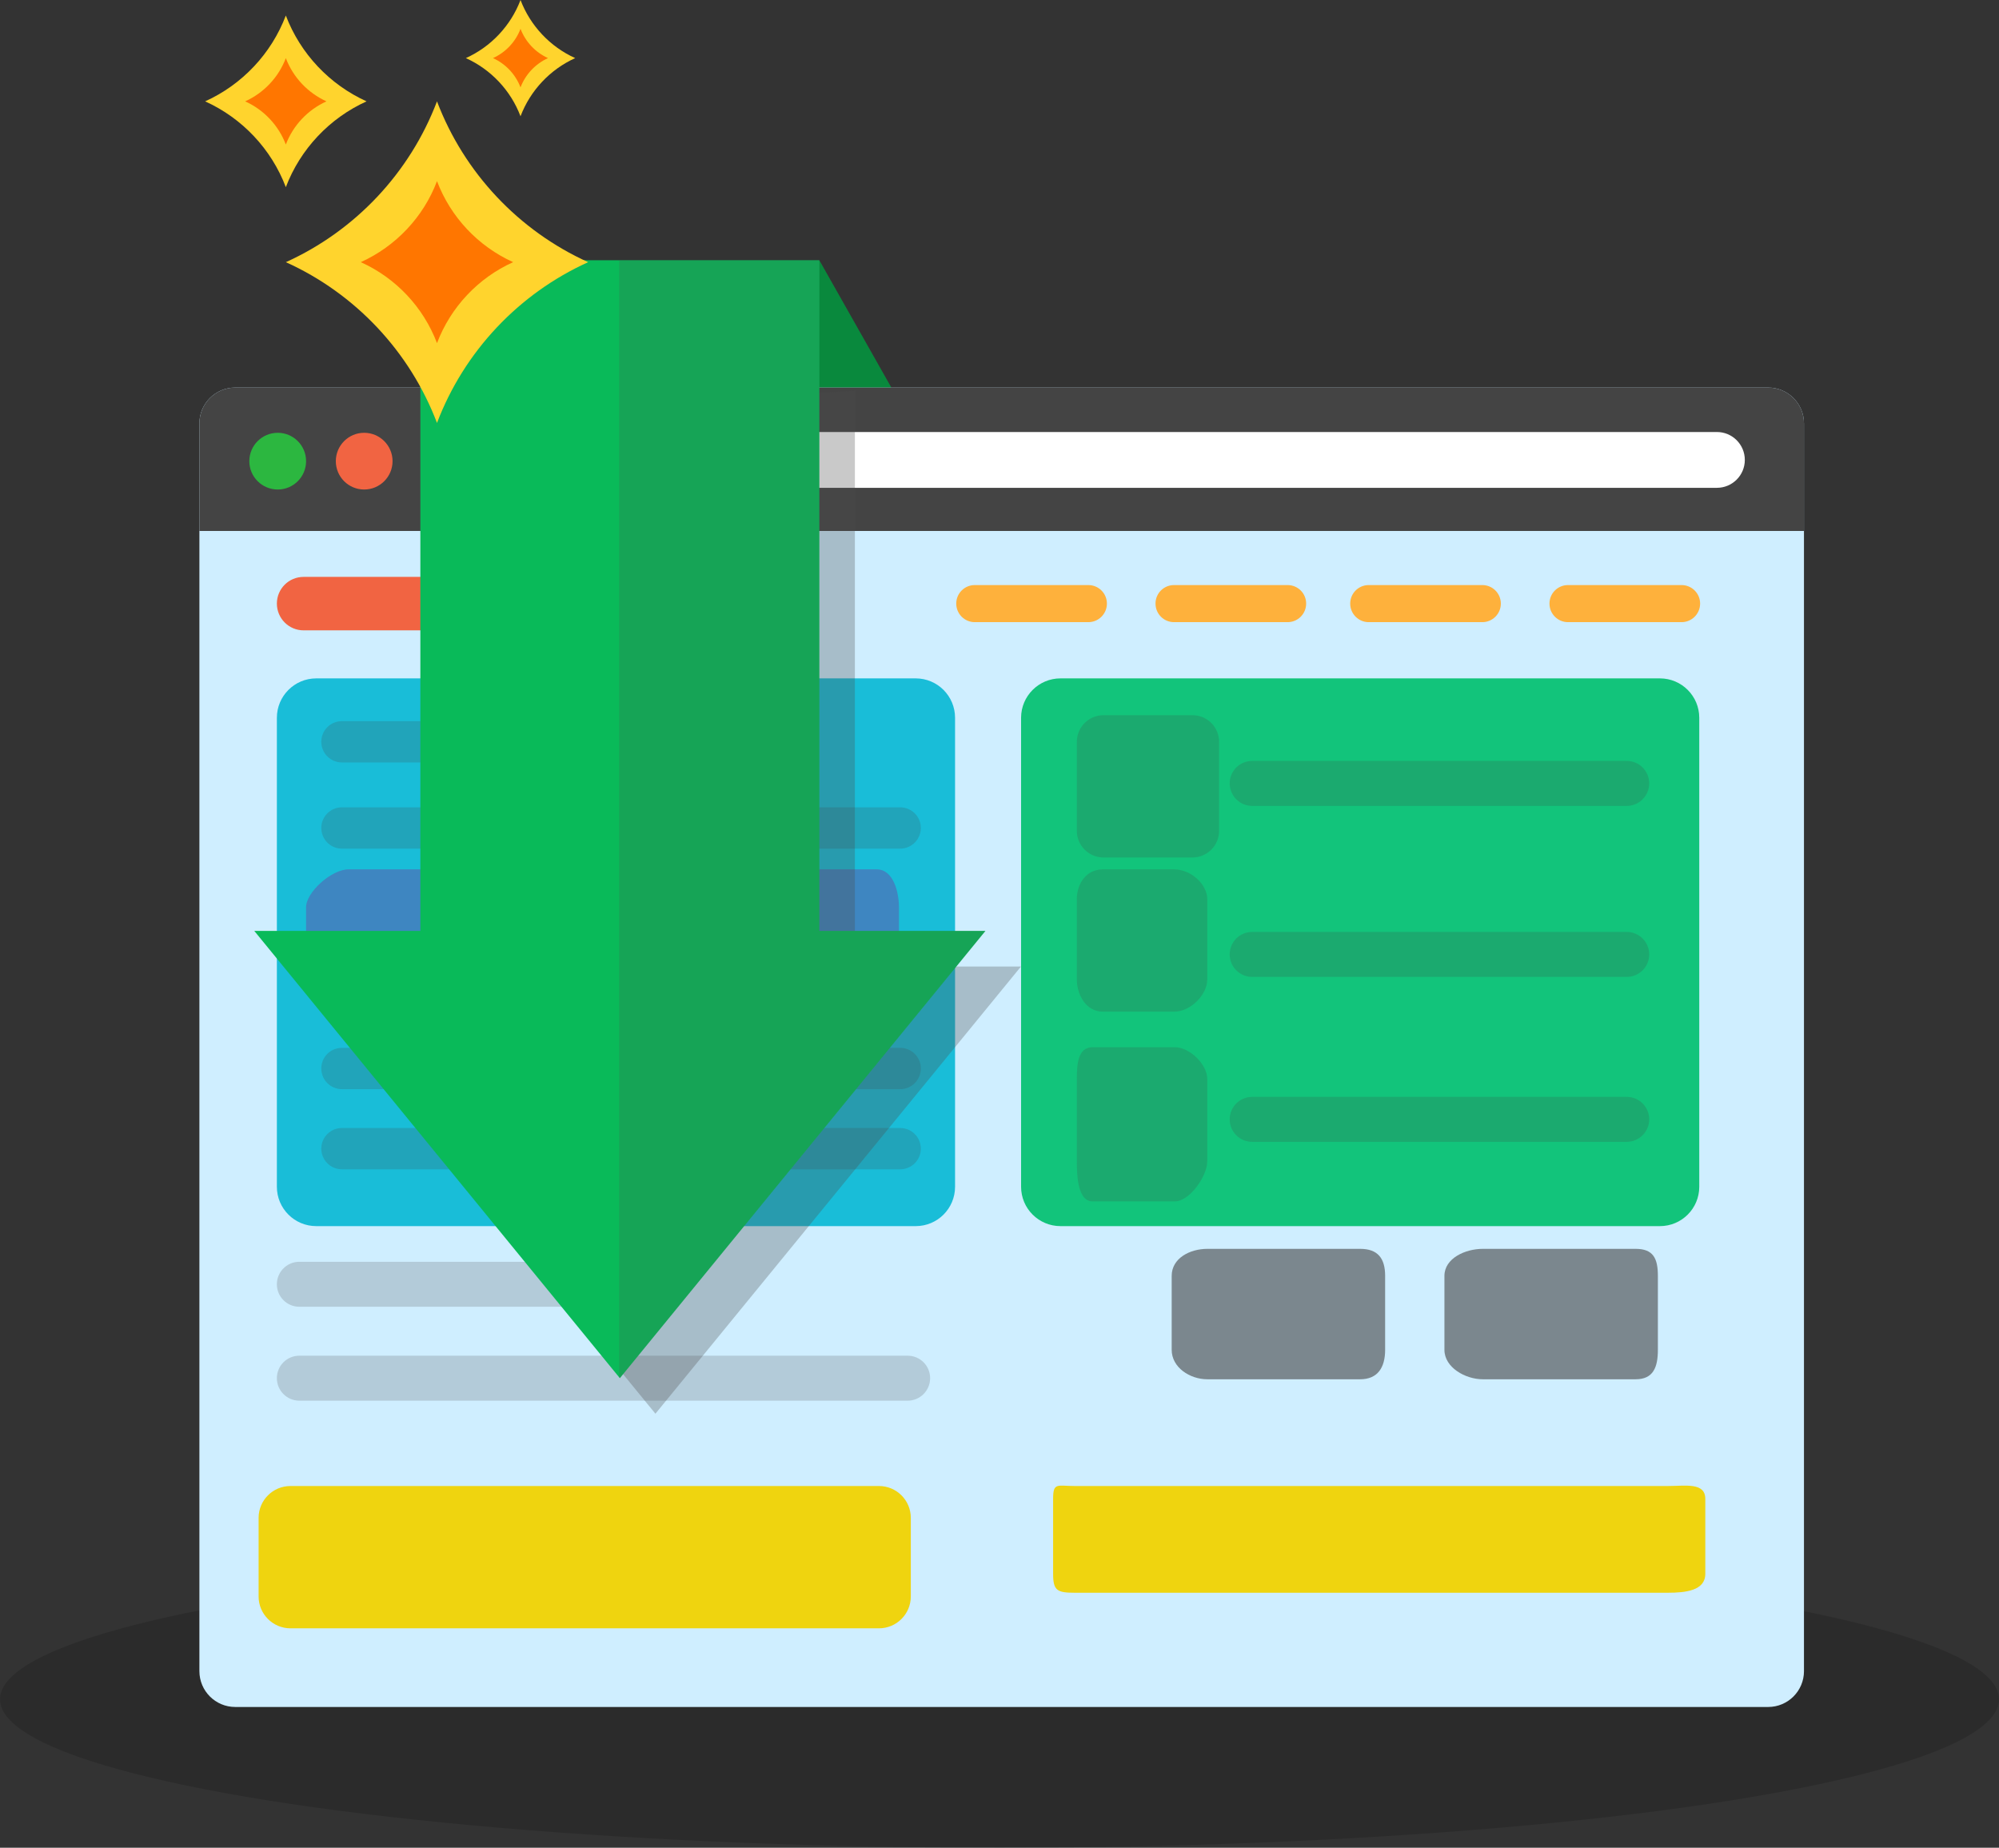 <?xml version="1.0" encoding="utf-8"?>
<!-- Generator: Adobe Illustrator 16.0.0, SVG Export Plug-In . SVG Version: 6.00 Build 0)  -->
<!DOCTYPE svg PUBLIC "-//W3C//DTD SVG 1.1//EN" "http://www.w3.org/Graphics/SVG/1.1/DTD/svg11.dtd">
<svg version="1.1" xmlns="http://www.w3.org/2000/svg" xmlns:xlink="http://www.w3.org/1999/xlink" x="0px" y="0px"
	 width="168.576px" height="155.808px" viewBox="0 0 168.576 155.808" enable-background="new 0 0 168.576 155.808"
	 xml:space="preserve">
<rect x="0" y="0" width="168.576" height="155.808" fill="#333333" stroke="none"/>
<g id="Layer_1">
</g>
<g id="Layer_2">
	<g>
		<g>
			<ellipse opacity="0.15" cx="84.288" cy="143.291" rx="84.288" ry="12.517"/>
			<polygon fill="#09893D" points="63.075,36.589 69.094,21.944 75.165,32.674 			"/>
			<g>
				<path fill="#CFEEFF" d="M152.13,140.916c0,1.67-1.351,3.024-3.022,3.024H19.836c-1.668,0-3.021-1.354-3.021-3.024V35.703
					c0-1.669,1.353-3.022,3.021-3.022h129.271c1.672,0,3.022,1.353,3.022,3.022V140.916z"/>
				<path fill="#444444" d="M152.13,44.774v-9.071c0-1.669-1.351-3.022-3.022-3.022H19.836c-1.668,0-3.021,1.353-3.021,3.022v9.071
					H152.13z"/>
				<path fill="#2CB740" d="M25.812,38.886c0,1.322-1.069,2.392-2.39,2.392c-1.324,0-2.396-1.069-2.396-2.392
					c0-1.317,1.071-2.391,2.396-2.391C24.742,36.495,25.812,37.568,25.812,38.886z"/>
				<path fill="#F16442" d="M33.104,38.886c0,1.322-1.072,2.392-2.395,2.392c-1.319,0-2.389-1.069-2.389-2.392
					c0-1.317,1.069-2.391,2.389-2.391C32.031,36.495,33.104,37.568,33.104,38.886z"/>
				<path fill="#FFFFFF" d="M147.141,38.783c0,1.3-1.055,2.352-2.354,2.352H38.804c-1.296,0-2.354-1.052-2.354-2.352l0,0
					c0-1.301,1.059-2.354,2.354-2.354h105.982C146.086,36.429,147.141,37.482,147.141,38.783L147.141,38.783z"/>
				<path fill="#F16442" d="M41.657,50.897c0,1.243-1.006,2.257-2.254,2.257H25.602c-1.248,0-2.253-1.014-2.253-2.257l0,0
					c0-1.243,1.005-2.251,2.253-2.251h13.802C40.651,48.646,41.657,49.654,41.657,50.897L41.657,50.897z"/>
				<path opacity="0.2" fill="#444444" d="M51.399,108.296c0,1.044-0.848,1.896-1.899,1.896H25.244c-1.05,0-1.896-0.852-1.896-1.896
					l0,0c0-1.046,0.846-1.897,1.896-1.897H49.5C50.552,106.398,51.399,107.25,51.399,108.296L51.399,108.296z"/>
				<path opacity="0.2" fill="#444444" d="M78.438,116.215c0,1.045-0.848,1.897-1.896,1.897H25.244c-1.05,0-1.896-0.853-1.896-1.897
					l0,0c0-1.049,0.846-1.897,1.896-1.897h51.298C77.591,114.317,78.438,115.166,78.438,116.215L78.438,116.215z"/>
				<g>
					<path fill="#FEB13C" d="M143.371,50.897c0,0.863-0.698,1.566-1.566,1.566h-9.576c-0.865,0-1.562-0.703-1.562-1.566l0,0
						c0-0.862,0.697-1.562,1.562-1.562h9.576C142.673,49.335,143.371,50.035,143.371,50.897L143.371,50.897z"/>
					<path fill="#FEB13C" d="M126.566,50.897c0,0.863-0.698,1.566-1.563,1.566h-9.578c-0.865,0-1.562-0.703-1.562-1.566l0,0
						c0-0.862,0.696-1.562,1.562-1.562h9.578C125.868,49.335,126.566,50.035,126.566,50.897L126.566,50.897z"/>
					<path fill="#FEB13C" d="M110.148,50.897c0,0.863-0.696,1.566-1.564,1.566h-9.578c-0.867,0-1.562-0.703-1.562-1.566l0,0
						c0-0.862,0.695-1.562,1.562-1.562h9.578C109.452,49.335,110.148,50.035,110.148,50.897L110.148,50.897z"/>
					<path fill="#FEB13C" d="M93.346,50.897c0,0.863-0.7,1.566-1.565,1.566h-9.579c-0.864,0-1.562-0.703-1.562-1.566l0,0
						c0-0.862,0.698-1.562,1.562-1.562h9.579C92.646,49.335,93.346,50.035,93.346,50.897L93.346,50.897z"/>
				</g>
				<ellipse fill="#FCD22E" cx="40.411" cy="56.027" rx="0.049" ry="0.032"/>
				<path fill="#19BDD8" d="M80.54,100.074c0,1.833-1.482,3.318-3.318,3.318H26.667c-1.831,0-3.318-1.485-3.318-3.318V60.525
					c0-1.831,1.487-3.321,3.318-3.321h50.555c1.836,0,3.318,1.49,3.318,3.321V100.074z"/>
				<path fill="#12C47B" d="M143.299,100.074c0,1.833-1.484,3.318-3.318,3.318H89.428c-1.831,0-3.32-1.485-3.32-3.318V60.525
					c0-1.831,1.489-3.321,3.32-3.321h50.553c1.834,0,3.318,1.49,3.318,3.321V100.074z"/>
				<path opacity="0.6" fill="#444444" d="M139.809,107.586c0-1.484-0.396-2.278-1.877-2.278h-12.885
					c-1.481,0-3.238,0.794-3.238,2.278v6.239c0,1.483,1.757,2.482,3.238,2.482h12.885c1.481,0,1.877-0.999,1.877-2.482V107.586z"/>
				<path fill="#EFD40F" d="M143.809,126.4c0-1.42-1.669-1.093-3.154-1.093H90.64c-1.487,0-1.831-0.328-1.831,1.093v6.314
					c0,1.418,0.344,1.593,1.831,1.593h50.015c1.485,0,3.154-0.175,3.154-1.593V126.4z"/>
				<path fill="#3E86C1" d="M75.809,76.522c0-1.303-0.469-3.215-1.885-3.215H29.387c-1.417,0-3.578,1.912-3.578,3.215v6.738
					c0,1.305,2.161,2.047,3.578,2.047h44.537c1.416,0,1.885-0.742,1.885-2.047V76.522z"/>
				<path fill="#EFD40F" d="M76.809,127.994c0-1.484-1.203-2.687-2.687-2.687H24.495c-1.483,0-2.687,1.203-2.687,2.687v6.627
					c0,1.484,1.203,2.687,2.687,2.687h49.627c1.483,0,2.687-1.203,2.687-2.687V127.994z"/>
				<path opacity="0.6" fill="#444444" d="M116.809,107.586c0-1.484-0.625-2.278-2.106-2.278h-12.885
					c-1.481,0-3.009,0.794-3.009,2.278v6.239c0,1.483,1.527,2.482,3.009,2.482h12.885c1.481,0,2.106-0.999,2.106-2.482V107.586z"/>
				<path opacity="0.2" fill="#444444" d="M101.809,82.602c0,1.232-1.359,2.706-2.808,2.706h-5.999
					c-1.448,0-2.193-1.474-2.193-2.706v-6.789c0-1.231,0.745-2.505,2.193-2.505h5.999c1.448,0,2.808,1.274,2.808,2.505V82.602z"/>
				<path opacity="0.2" fill="#444444" d="M102.809,70.055c0,1.244-1.008,2.252-2.252,2.252h-7.496
					c-1.244,0-2.252-1.008-2.252-2.252V62.56c0-1.244,1.008-2.252,2.252-2.252h7.496c1.244,0,2.252,1.008,2.252,2.252V70.055z"/>
				<path opacity="0.2" fill="#444444" d="M101.809,97.923c0,1.247-1.49,3.385-2.735,3.385h-6.937c-1.244,0-1.328-2.138-1.328-3.385
					v-6.936c0-1.243,0.084-2.68,1.328-2.68h6.937c1.245,0,2.735,1.437,2.735,2.68V97.923z"/>
				<path opacity="0.2" fill="#444444" d="M139.079,66.058c0,1.045-0.849,1.9-1.899,1.9h-31.584c-1.05,0-1.896-0.855-1.896-1.9l0,0
					c0-1.045,0.846-1.894,1.896-1.894h31.584C138.23,64.164,139.079,65.013,139.079,66.058L139.079,66.058z"/>
				<path opacity="0.2" fill="#444444" d="M139.079,80.48c0,1.045-0.849,1.897-1.899,1.897h-31.584c-1.05,0-1.896-0.853-1.896-1.897
					l0,0c0-1.048,0.846-1.896,1.896-1.896h31.584C138.23,78.585,139.079,79.433,139.079,80.48L139.079,80.48z"/>
				<path opacity="0.2" fill="#444444" d="M139.079,94.389c0,1.045-0.849,1.897-1.899,1.897h-31.584
					c-1.05,0-1.896-0.852-1.896-1.897l0,0c0-1.047,0.846-1.896,1.896-1.896h31.584C138.23,92.493,139.079,93.342,139.079,94.389
					L139.079,94.389z"/>
				<path opacity="0.2" fill="#444444" d="M52.838,62.548c0,0.963-0.779,1.744-1.742,1.744H28.834c-0.965,0-1.739-0.781-1.739-1.744
					l0,0c0-0.961,0.774-1.737,1.739-1.737h22.262C52.059,60.811,52.838,61.587,52.838,62.548L52.838,62.548z"/>
				<path opacity="0.2" fill="#444444" d="M77.654,69.817c0,0.961-0.776,1.745-1.74,1.745h-47.08c-0.965,0-1.739-0.784-1.739-1.745
					l0,0c0-0.958,0.774-1.74,1.739-1.74h47.08C76.878,68.077,77.654,68.86,77.654,69.817L77.654,69.817z"/>
				<path opacity="0.2" fill="#444444" d="M77.654,90.098c0,0.961-0.776,1.745-1.74,1.745h-47.08c-0.965,0-1.739-0.784-1.739-1.745
					l0,0c0-0.961,0.774-1.737,1.739-1.737h47.08C76.878,88.36,77.654,89.137,77.654,90.098L77.654,90.098z"/>
				<path opacity="0.2" fill="#444444" d="M77.654,96.861c0,0.957-0.776,1.74-1.74,1.74h-47.08c-0.965,0-1.739-0.783-1.739-1.74l0,0
					c0-0.961,0.774-1.742,1.739-1.742h47.08C76.878,95.119,77.654,95.9,77.654,96.861L77.654,96.861z"/>
			</g>
			<polygon opacity="0.3" fill="#4C4C4C" points="72.094,81.499 72.094,32.944 55.215,33.944 38.449,32.944 38.449,81.499 
				24.444,81.499 55.272,119.211 86.101,81.499 			"/>
			<g>
				<g>
					<rect x="35.449" y="21.944" fill="#09BA59" width="33.645" height="61.073"/>
					<polygon fill="#09BA59" points="83.101,78.499 52.272,116.211 21.444,78.499 					"/>
				</g>
				<polygon opacity="0.2" fill="#4C4C4C" points="69.094,78.499 69.094,21.944 52.215,21.944 52.215,78.499 52.215,83.018 
					52.215,116.139 52.272,116.211 83.101,78.499 				"/>
			</g>
		</g>
		<g>
			<g>
				<path fill="#FFD42D" d="M36.852,8.547c-2.291,6.032-6.902,10.914-12.744,13.56c5.842,2.642,10.453,7.525,12.744,13.558
					c2.29-6.032,6.903-10.916,12.748-13.558C43.755,19.461,39.142,14.579,36.852,8.547z"/>
				<path fill="#FF7600" d="M36.852,15.276c-1.15,3.038-3.479,5.493-6.426,6.83c2.947,1.327,5.275,3.791,6.426,6.828
					c1.153-3.037,3.474-5.501,6.42-6.828C40.325,20.77,38.005,18.314,36.852,15.276z"/>
			</g>
			<g>
				<path fill="#FFD42D" d="M43.895,0c-0.825,2.176-2.496,3.945-4.609,4.9c2.113,0.956,3.784,2.723,4.609,4.905
					c0.83-2.182,2.496-3.949,4.611-4.905C46.391,3.945,44.725,2.176,43.895,0z"/>
				<path fill="#FF7600" d="M43.895,2.43C43.48,3.531,42.639,4.417,41.573,4.9c1.065,0.48,1.907,1.374,2.321,2.467
					c0.42-1.093,1.258-1.987,2.32-2.467C45.152,4.417,44.314,3.531,43.895,2.43z"/>
			</g>
			<g>
				<path fill="#FFD42D" d="M24.104,1.308c-1.219,3.219-3.682,5.825-6.805,7.239c3.123,1.412,5.586,4.019,6.805,7.235
					c1.224-3.217,3.688-5.823,6.808-7.235C27.791,7.133,25.327,4.526,24.104,1.308z"/>
				<path fill="#FF7600" d="M24.104,4.902c-0.615,1.622-1.855,2.934-3.43,3.645c1.574,0.709,2.814,2.018,3.43,3.641
					c0.617-1.623,1.858-2.932,3.427-3.641C25.962,7.836,24.721,6.524,24.104,4.902z"/>
			</g>
		</g>
	</g>
</g>
</svg>

